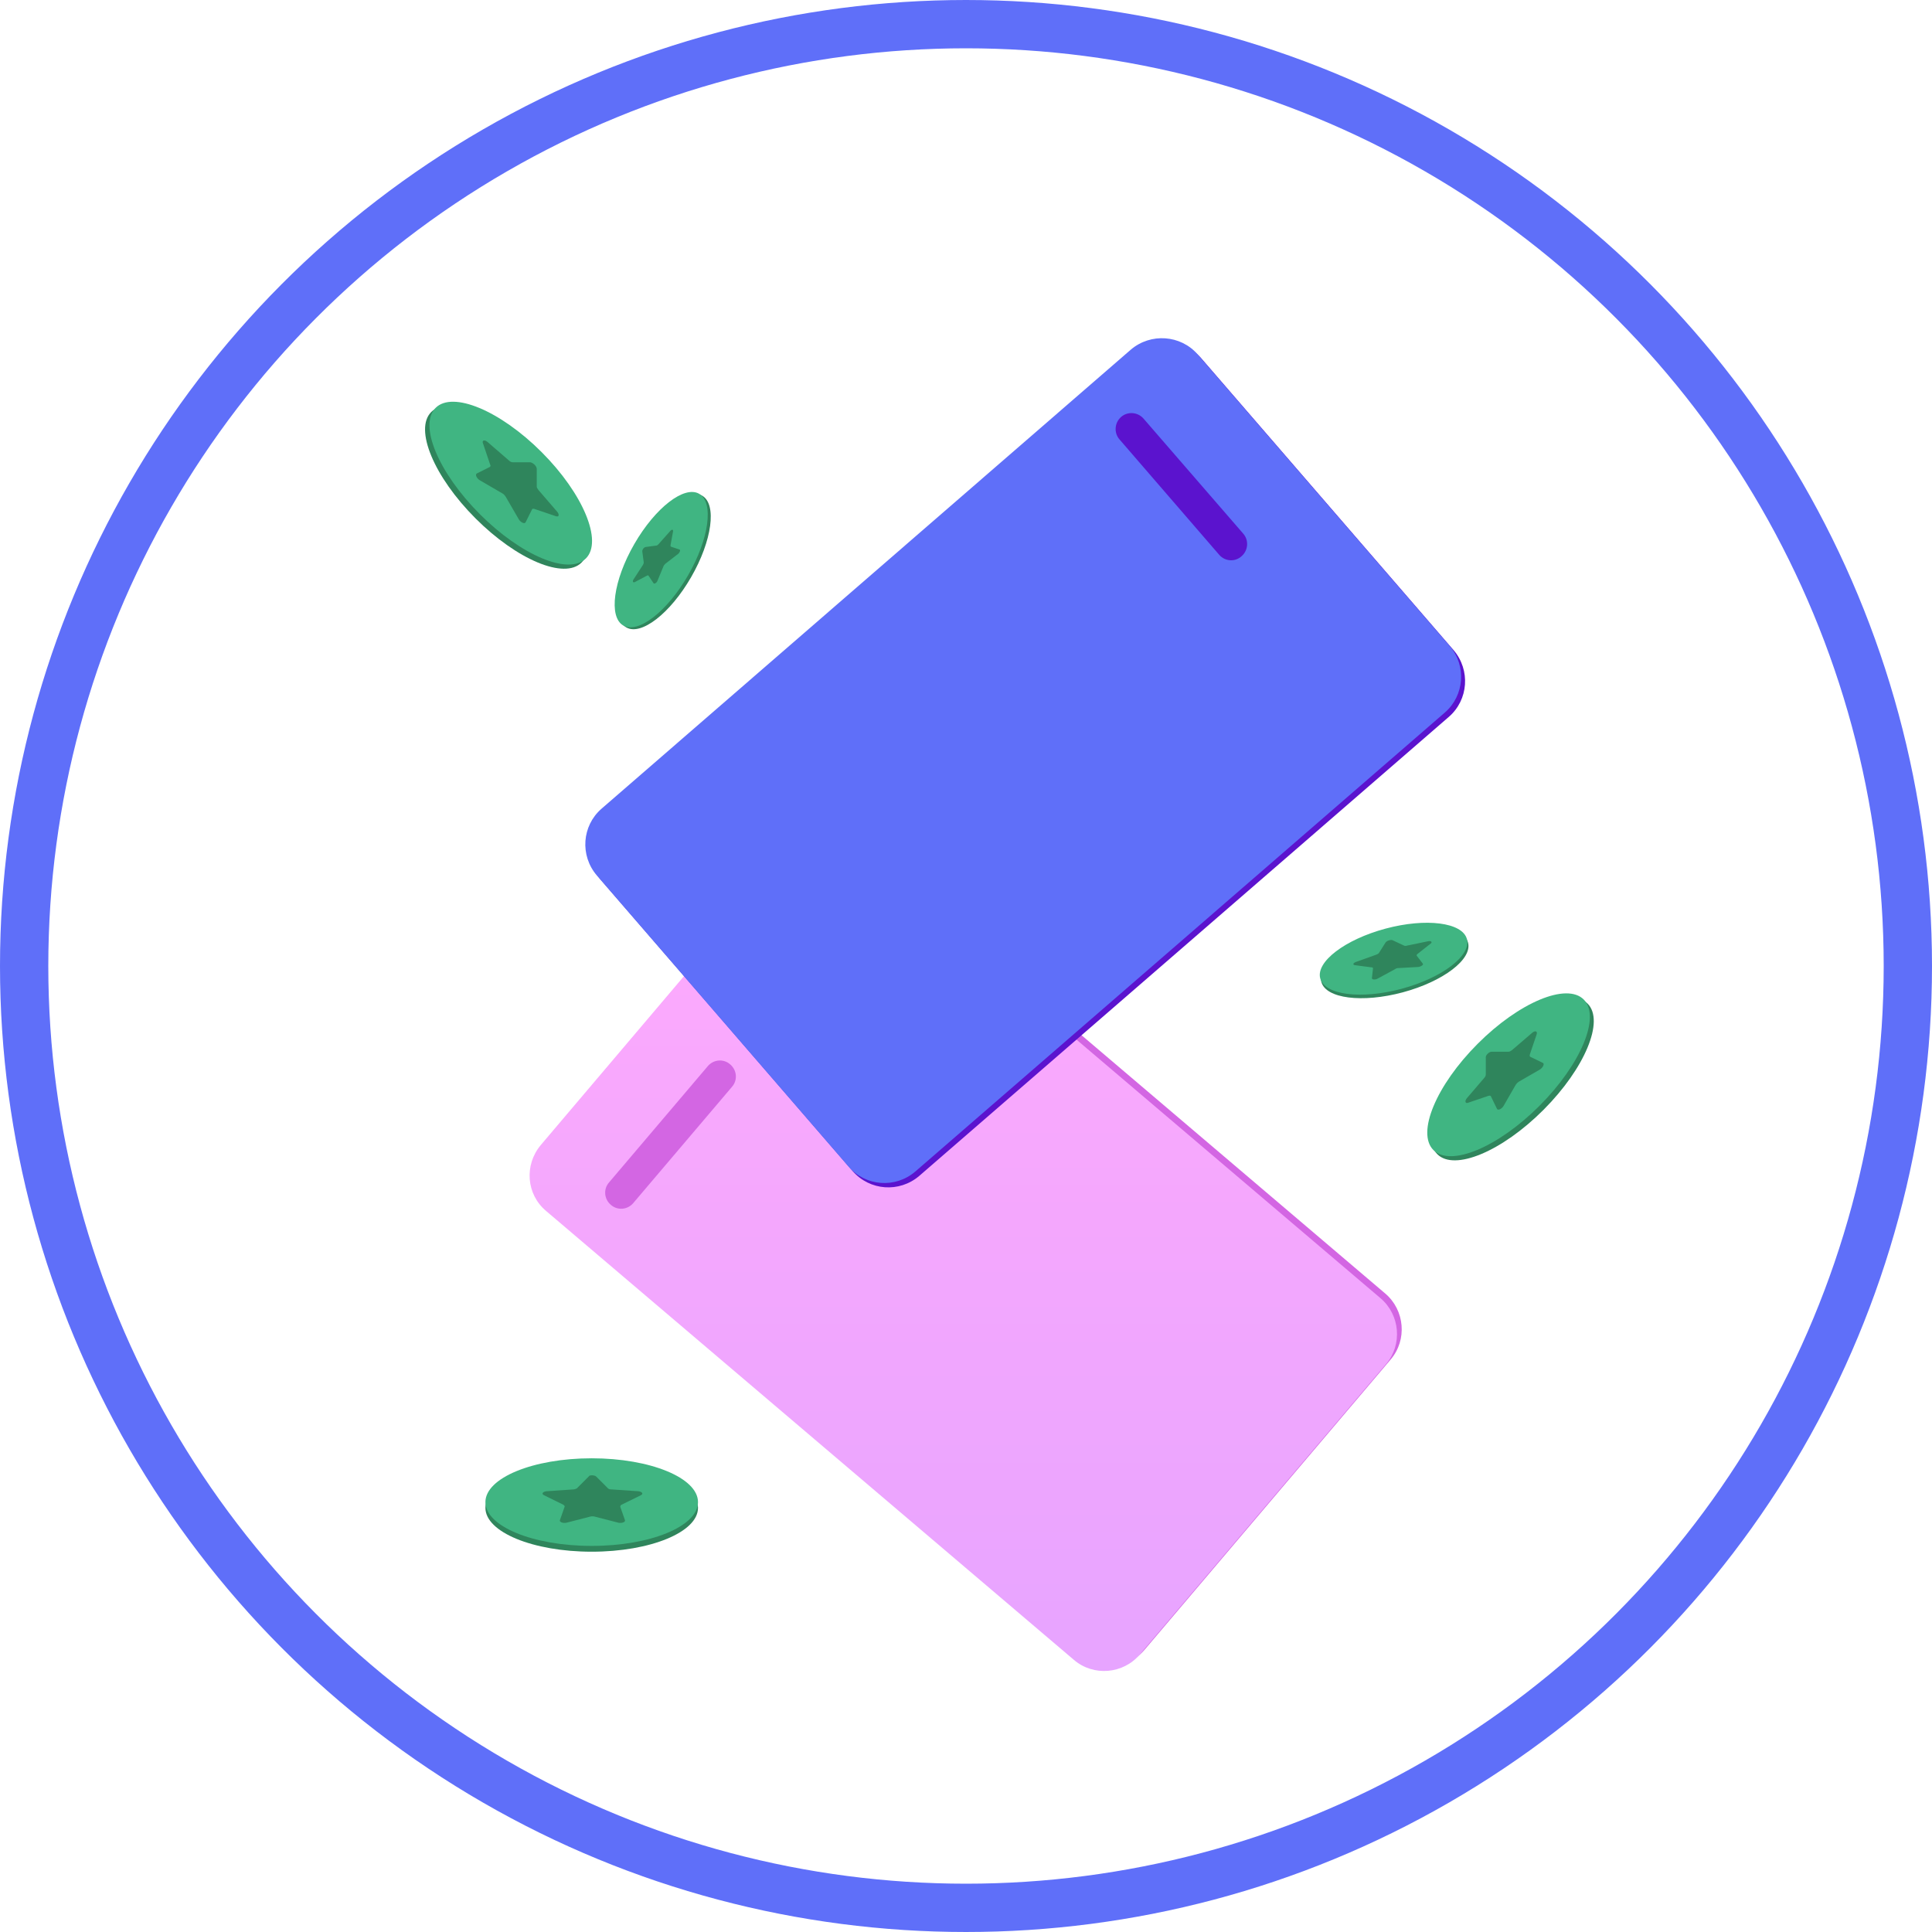 <svg width="200" height="200" viewBox="0 0 200 200" fill="none" xmlns="http://www.w3.org/2000/svg">
<circle cx="100" cy="100" r="97.5" stroke="#5F6FF9" stroke-width="5"/>
<g clip-path="url(#clip0_2726_30716)">
<path d="M56.463 118.055L81.951 87.996C83.672 85.973 86.741 85.71 88.762 87.434L143.405 133.909C145.426 135.633 145.688 138.706 143.966 140.73L118.479 170.789C116.757 172.813 113.688 173.075 111.667 171.351L57.024 124.876C55.003 123.115 54.741 120.079 56.463 118.055Z" fill="#D366E3"/>
<path d="M55.976 118.542L81.464 88.484C83.185 86.46 86.254 86.198 88.275 87.922L142.918 134.396C144.939 136.12 145.201 139.194 143.48 141.218L117.992 171.276C116.271 173.3 113.202 173.563 111.181 171.839L56.538 125.364C54.479 123.64 54.255 120.604 55.976 118.542Z" fill="url(#paint0_linear_2726_30716)"/>
<path d="M75.775 112.508L65.558 124.539C64.959 125.251 63.911 125.326 63.237 124.726C62.526 124.127 62.451 123.077 63.05 122.403L73.267 110.372C73.866 109.66 74.914 109.585 75.588 110.184C76.299 110.784 76.374 111.833 75.775 112.508Z" fill="#D366E3"/>
<path d="M71.547 59.743C73.718 55.978 74.229 52.205 72.69 51.315C71.15 50.425 68.143 52.755 65.973 56.519C63.802 60.284 63.291 64.057 64.83 64.947C66.37 65.837 69.377 63.507 71.547 59.743Z" fill="#2F855C"/>
<path d="M60.198 58.238C61.966 56.467 59.916 51.543 55.619 47.24C51.322 42.937 46.405 40.884 44.637 42.655C42.868 44.426 44.918 49.35 49.215 53.653C53.512 57.956 58.429 60.009 60.198 58.238Z" fill="#2F855C"/>
<path d="M60.653 57.806C62.421 56.035 60.372 51.111 56.075 46.808C51.778 42.505 46.86 40.452 45.092 42.224C43.323 43.995 45.373 48.919 49.67 53.222C53.967 57.525 58.884 59.578 60.653 57.806Z" fill="#40B582"/>
<path d="M61.253 160.632C67.33 160.632 72.257 158.601 72.257 156.097C72.257 153.592 67.33 151.562 61.253 151.562C55.176 151.562 50.25 153.592 50.25 156.097C50.25 158.601 55.176 160.632 61.253 160.632Z" fill="#2F855C"/>
<path d="M61.253 160.032C67.33 160.032 72.257 158.002 72.257 155.497C72.257 152.992 67.33 150.962 61.253 150.962C55.176 150.962 50.25 152.992 50.25 155.497C50.25 158.002 55.176 160.032 61.253 160.032Z" fill="#40B582"/>
<path d="M71.236 59.545C73.406 55.781 73.918 52.008 72.378 51.118C70.839 50.228 67.832 52.558 65.661 56.322C63.491 60.087 62.979 63.86 64.519 64.75C66.058 65.64 69.066 63.31 71.236 59.545Z" fill="#40B582"/>
<path d="M145.212 102.727C149.404 101.602 152.43 99.296 151.97 97.577C151.51 95.858 147.738 95.376 143.546 96.501C139.353 97.626 136.327 99.931 136.787 101.651C137.247 103.37 141.019 103.852 145.212 102.727Z" fill="#2F855C"/>
<path d="M159.774 114.898C164.071 110.595 166.121 105.671 164.352 103.9C162.584 102.129 157.666 104.182 153.369 108.485C149.072 112.788 147.023 117.712 148.791 119.483C150.56 121.254 155.477 119.201 159.774 114.898Z" fill="#2F855C"/>
<path d="M159.369 114.469C163.666 110.165 165.716 105.241 163.948 103.47C162.179 101.699 157.262 103.752 152.965 108.055C148.668 112.358 146.618 117.282 148.387 119.053C150.155 120.824 155.072 118.772 159.369 114.469Z" fill="#40B582"/>
<path d="M145.093 102.359C149.286 101.234 152.312 98.928 151.852 97.208C151.392 95.489 147.62 95.007 143.427 96.132C139.235 97.257 136.209 99.563 136.669 101.282C137.129 103.002 140.901 103.484 145.093 102.359Z" fill="#40B582"/>
<path d="M124.393 37.136L150.479 67.307C152.238 69.368 152.013 72.442 149.992 74.203L95.162 121.728C93.104 123.489 90.035 123.264 88.276 121.24L62.19 91.069C60.431 89.008 60.655 85.934 62.676 84.173L117.506 36.611C119.527 34.85 122.634 35.075 124.393 37.136Z" fill="#5B13CE"/>
<path d="M123.981 36.686L150.067 66.858C151.826 68.919 151.601 71.992 149.58 73.754L94.75 121.278C92.692 123.04 89.623 122.815 87.864 120.791L61.778 90.62C60.019 88.558 60.243 85.485 62.264 83.723L117.057 36.199C119.115 34.438 122.221 34.663 123.981 36.686Z" fill="#5F6FF9"/>
<path d="M126.226 57.45L115.896 45.494C115.297 44.819 115.372 43.77 116.046 43.17C116.72 42.571 117.768 42.646 118.366 43.32L128.696 55.239C129.295 55.913 129.22 56.963 128.546 57.562C127.873 58.2 126.825 58.125 126.226 57.45Z" fill="#5B13CE"/>
<path d="M61.703 152.836L62.938 154.073C63.013 154.148 63.125 154.185 63.312 154.185L66.082 154.373C66.456 154.41 66.643 154.635 66.344 154.785L64.36 155.759C64.248 155.797 64.21 155.909 64.21 155.984L64.697 157.371C64.772 157.558 64.36 157.708 64.023 157.633L61.553 156.996C61.404 156.959 61.254 156.959 61.104 156.996L58.634 157.633C58.297 157.708 57.885 157.558 57.96 157.371L58.447 155.984C58.484 155.909 58.409 155.834 58.297 155.759L56.313 154.785C56.014 154.635 56.201 154.41 56.575 154.373L59.345 154.185C59.495 154.185 59.645 154.11 59.719 154.073L60.954 152.836C60.992 152.686 61.516 152.686 61.703 152.836Z" fill="#2F855C"/>
<path d="M154.408 108.873H156.167C156.28 108.873 156.392 108.798 156.504 108.723L158.6 106.924C158.899 106.661 159.161 106.736 159.087 107.036L158.375 109.135C158.338 109.247 158.338 109.36 158.413 109.397L159.723 110.034C159.91 110.109 159.723 110.522 159.423 110.709L157.215 111.983C157.103 112.058 156.991 112.171 156.916 112.283L155.643 114.494C155.456 114.794 155.082 114.982 154.97 114.794L154.333 113.483C154.296 113.408 154.221 113.408 154.071 113.445L151.976 114.157C151.676 114.27 151.601 113.97 151.863 113.67L153.66 111.571C153.772 111.459 153.809 111.309 153.809 111.234V109.472C153.772 109.247 154.146 108.873 154.408 108.873Z" fill="#2F855C"/>
<path d="M55.565 48.53V50.367C55.565 50.479 55.64 50.592 55.752 50.741L57.661 52.953C57.923 53.252 57.886 53.552 57.549 53.44L55.341 52.69C55.228 52.653 55.116 52.653 55.079 52.728L54.405 54.077C54.293 54.264 53.881 54.077 53.694 53.74L52.347 51.416C52.272 51.304 52.16 51.154 52.01 51.079L49.689 49.729C49.352 49.542 49.165 49.13 49.352 49.017L50.7 48.343C50.775 48.305 50.812 48.193 50.737 48.08L49.989 45.869C49.876 45.569 50.176 45.494 50.475 45.757L52.683 47.668C52.796 47.781 52.945 47.855 53.058 47.855H54.892C55.191 47.893 55.565 48.268 55.565 48.53Z" fill="#2F855C"/>
<path d="M66.83 56.626L67.953 56.476C68.028 56.476 68.103 56.401 68.178 56.326L69.375 54.977C69.525 54.79 69.712 54.79 69.675 55.014L69.413 56.439C69.413 56.514 69.413 56.589 69.45 56.589L70.348 56.889C70.461 56.926 70.386 57.188 70.199 57.338L68.889 58.35C68.814 58.425 68.739 58.5 68.702 58.575L68.065 60.112C67.991 60.337 67.729 60.486 67.654 60.374L67.13 59.587C67.092 59.55 67.055 59.55 66.98 59.587L65.707 60.262C65.52 60.337 65.446 60.187 65.595 59.962L66.568 58.463C66.606 58.388 66.643 58.275 66.643 58.238L66.493 57.113C66.456 56.926 66.643 56.664 66.83 56.626Z" fill="#2F855C"/>
<path d="M144.153 97.329L145.351 97.891C145.426 97.928 145.538 97.928 145.65 97.891L147.821 97.441C148.12 97.366 148.307 97.516 148.12 97.666L146.736 98.753C146.661 98.828 146.623 98.865 146.661 98.94L147.297 99.765C147.372 99.877 147.11 100.065 146.81 100.102L144.752 100.215C144.64 100.215 144.49 100.252 144.415 100.327L142.619 101.301C142.357 101.451 142.02 101.414 142.02 101.264L142.132 100.252C142.132 100.177 142.095 100.14 141.982 100.14L140.261 99.915C139.999 99.877 140.074 99.69 140.373 99.577L142.469 98.828C142.581 98.79 142.693 98.715 142.731 98.678L143.442 97.553C143.592 97.366 144.003 97.254 144.153 97.329Z" fill="#2F855C"/>
</g>
<defs>
<linearGradient id="paint0_linear_2726_30716" x1="99.722" y1="86.78" x2="99.722" y2="172.98" gradientUnits="userSpaceOnUse">
<stop stop-color="#FFAAFC"/>
<stop offset="1" stop-color="#E7A4FF"/>
</linearGradient>
<clipPath id="clip0_2726_30716">
<rect width="121" height="138" fill="white" transform="translate(44 35)"/>
</clipPath>
</defs>
</svg>
